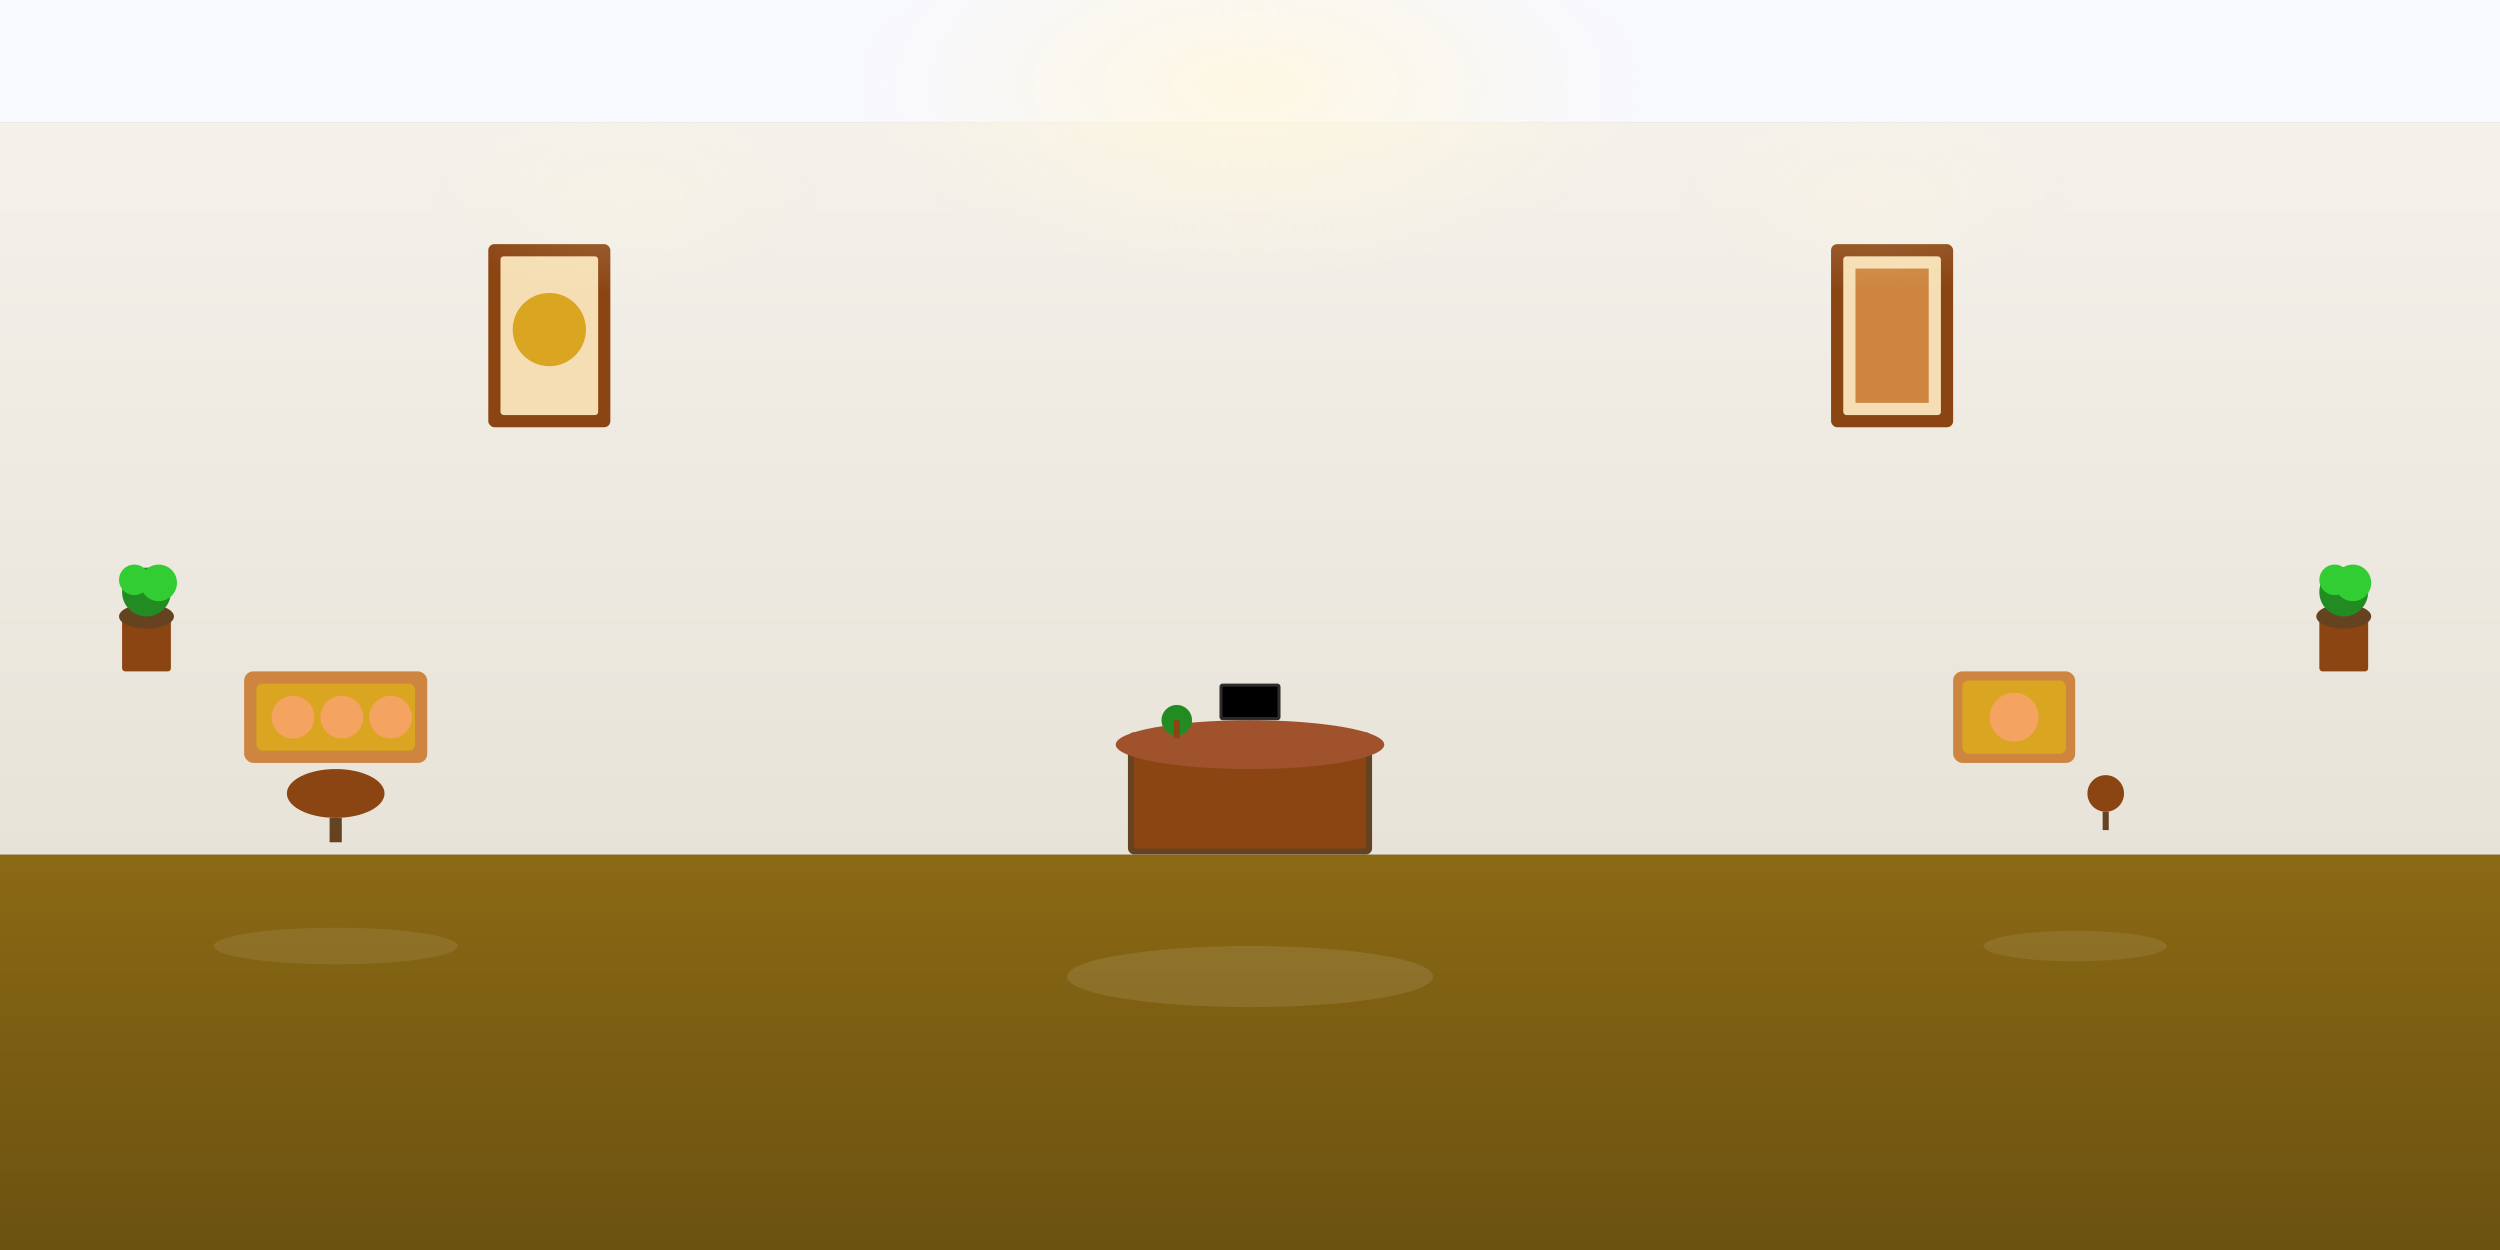 <?xml version="1.0" encoding="UTF-8"?>
<svg width="4096" height="2048" viewBox="0 0 4096 2048" xmlns="http://www.w3.org/2000/svg">
  <rect x="0" y="0" width="4096" height="2048" fill="#808080" stroke="none"/>
  <!-- Background gradient -->
  <defs>
    <linearGradient id="wallGradient" x1="0%" y1="0%" x2="0%" y2="100%">
      <stop offset="0%" style="stop-color:#f4f1eb;stop-opacity:1" />
      <stop offset="100%" style="stop-color:#e8e3d8;stop-opacity:1" />
    </linearGradient>
    <linearGradient id="floorGradient" x1="0%" y1="0%" x2="0%" y2="100%">
      <stop offset="0%" style="stop-color:#8b6914;stop-opacity:1" />
      <stop offset="100%" style="stop-color:#6b5211;stop-opacity:1" />
    </linearGradient>
    <radialGradient id="lightGradient" cx="50%" cy="30%" r="40%">
      <stop offset="0%" style="stop-color:#fff8dc;stop-opacity:0.8" />
      <stop offset="100%" style="stop-color:#fff8dc;stop-opacity:0" />
    </radialGradient>
  </defs>
  
  <!-- Floor -->
  <rect x="0" y="1400" width="4096" height="648" fill="url(#floorGradient)"/>
  
  <!-- Walls -->
  <rect x="0" y="200" width="4096" height="1200" fill="url(#wallGradient)"/>
  
  <!-- Reception Desk (center) -->
  <g transform="translate(1848, 1200)">
    <!-- Desk base -->
    <rect x="0" y="0" width="400" height="200" fill="#654321" rx="10"/>
    <rect x="10" y="10" width="380" height="180" fill="#8b4513" rx="5"/>
    
    <!-- Desk top -->
    <ellipse cx="200" cy="20" rx="220" ry="40" fill="#a0522d"/>
    
    <!-- Computer monitor -->
    <rect x="150" y="-80" width="100" height="60" fill="#2c2c2c" rx="5"/>
    <rect x="155" y="-75" width="90" height="50" fill="#000"/>
    
    <!-- Decorative plant -->
    <circle cx="80" cy="-20" r="25" fill="#228b22"/>
    <rect x="75" y="-20" width="10" height="30" fill="#8b4513"/>
  </g>
  
  <!-- Seating area (left side) -->
  <g transform="translate(400, 1100)">
    <!-- Sofa -->
    <rect x="0" y="0" width="300" height="150" fill="#cd853f" rx="15"/>
    <rect x="20" y="20" width="260" height="110" fill="#daa520" rx="10"/>
    
    <!-- Cushions -->
    <circle cx="80" cy="75" r="35" fill="#f4a460"/>
    <circle cx="160" cy="75" r="35" fill="#f4a460"/>
    <circle cx="240" cy="75" r="35" fill="#f4a460"/>
    
    <!-- Coffee table -->
    <ellipse cx="150" cy="200" rx="80" ry="40" fill="#8b4513"/>
    <rect x="140" y="240" width="20" height="40" fill="#654321"/>
  </g>
  
  <!-- Seating area (right side) -->
  <g transform="translate(3200, 1100)">
    <!-- Armchair -->
    <rect x="0" y="0" width="200" height="150" fill="#cd853f" rx="15"/>
    <rect x="15" y="15" width="170" height="120" fill="#daa520" rx="10"/>
    <circle cx="100" cy="75" r="40" fill="#f4a460"/>
    
    <!-- Side table -->
    <circle cx="250" cy="200" r="30" fill="#8b4513"/>
    <rect x="245" y="230" width="10" height="30" fill="#654321"/>
  </g>
  
  <!-- Wall decorations -->
  <!-- Artwork 1 -->
  <g transform="translate(800, 400)">
    <rect x="0" y="0" width="200" height="300" fill="#8b4513" rx="10"/>
    <rect x="20" y="20" width="160" height="260" fill="#f5deb3" rx="5"/>
    <circle cx="100" cy="140" r="60" fill="#daa520"/>
  </g>
  
  <!-- Artwork 2 -->
  <g transform="translate(3000, 400)">
    <rect x="0" y="0" width="200" height="300" fill="#8b4513" rx="10"/>
    <rect x="20" y="20" width="160" height="260" fill="#f5deb3" rx="5"/>
    <rect x="40" y="40" width="120" height="220" fill="#cd853f"/>
  </g>
  
  <!-- Chandelier -->
  <g transform="translate(2048, 100)">
    <circle cx="0" cy="0" r="80" fill="#ffd700" opacity="0.7"/>
    <circle cx="0" cy="0" r="60" fill="#ffff00" opacity="0.5"/>
    <circle cx="0" cy="0" r="40" fill="#fff8dc" opacity="0.8"/>
  </g>
  
  <!-- Potted plants -->
  <g transform="translate(200, 1000)">
    <rect x="0" y="0" width="80" height="100" fill="#8b4513" rx="5"/>
    <ellipse cx="40" cy="10" rx="45" ry="20" fill="#654321"/>
    <circle cx="40" cy="-30" r="40" fill="#228b22"/>
    <circle cx="20" cy="-50" r="25" fill="#32cd32"/>
    <circle cx="60" cy="-45" r="30" fill="#32cd32"/>
  </g>
  
  <g transform="translate(3800, 1000)">
    <rect x="0" y="0" width="80" height="100" fill="#8b4513" rx="5"/>
    <ellipse cx="40" cy="10" rx="45" ry="20" fill="#654321"/>
    <circle cx="40" cy="-30" r="40" fill="#228b22"/>
    <circle cx="25" cy="-50" r="25" fill="#32cd32"/>
    <circle cx="55" cy="-45" r="30" fill="#32cd32"/>
  </g>
  
  <!-- Ceiling -->
  <rect x="0" y="0" width="4096" height="200" fill="#f8f8ff"/>
  
  <!-- Lighting effects -->
  <ellipse cx="2048" cy="300" rx="800" ry="400" fill="url(#lightGradient)"/>
  <ellipse cx="1024" cy="400" rx="400" ry="200" fill="url(#lightGradient)" opacity="0.3"/>
  <ellipse cx="3072" cy="400" rx="400" ry="200" fill="url(#lightGradient)" opacity="0.3"/>
  
  <!-- Floor reflections -->
  <ellipse cx="2048" cy="1600" rx="300" ry="50" fill="#ffffff" opacity="0.1"/>
  <ellipse cx="550" cy="1550" rx="200" ry="30" fill="#ffffff" opacity="0.08"/>
  <ellipse cx="3400" cy="1550" rx="150" ry="25" fill="#ffffff" opacity="0.08"/>
</svg>